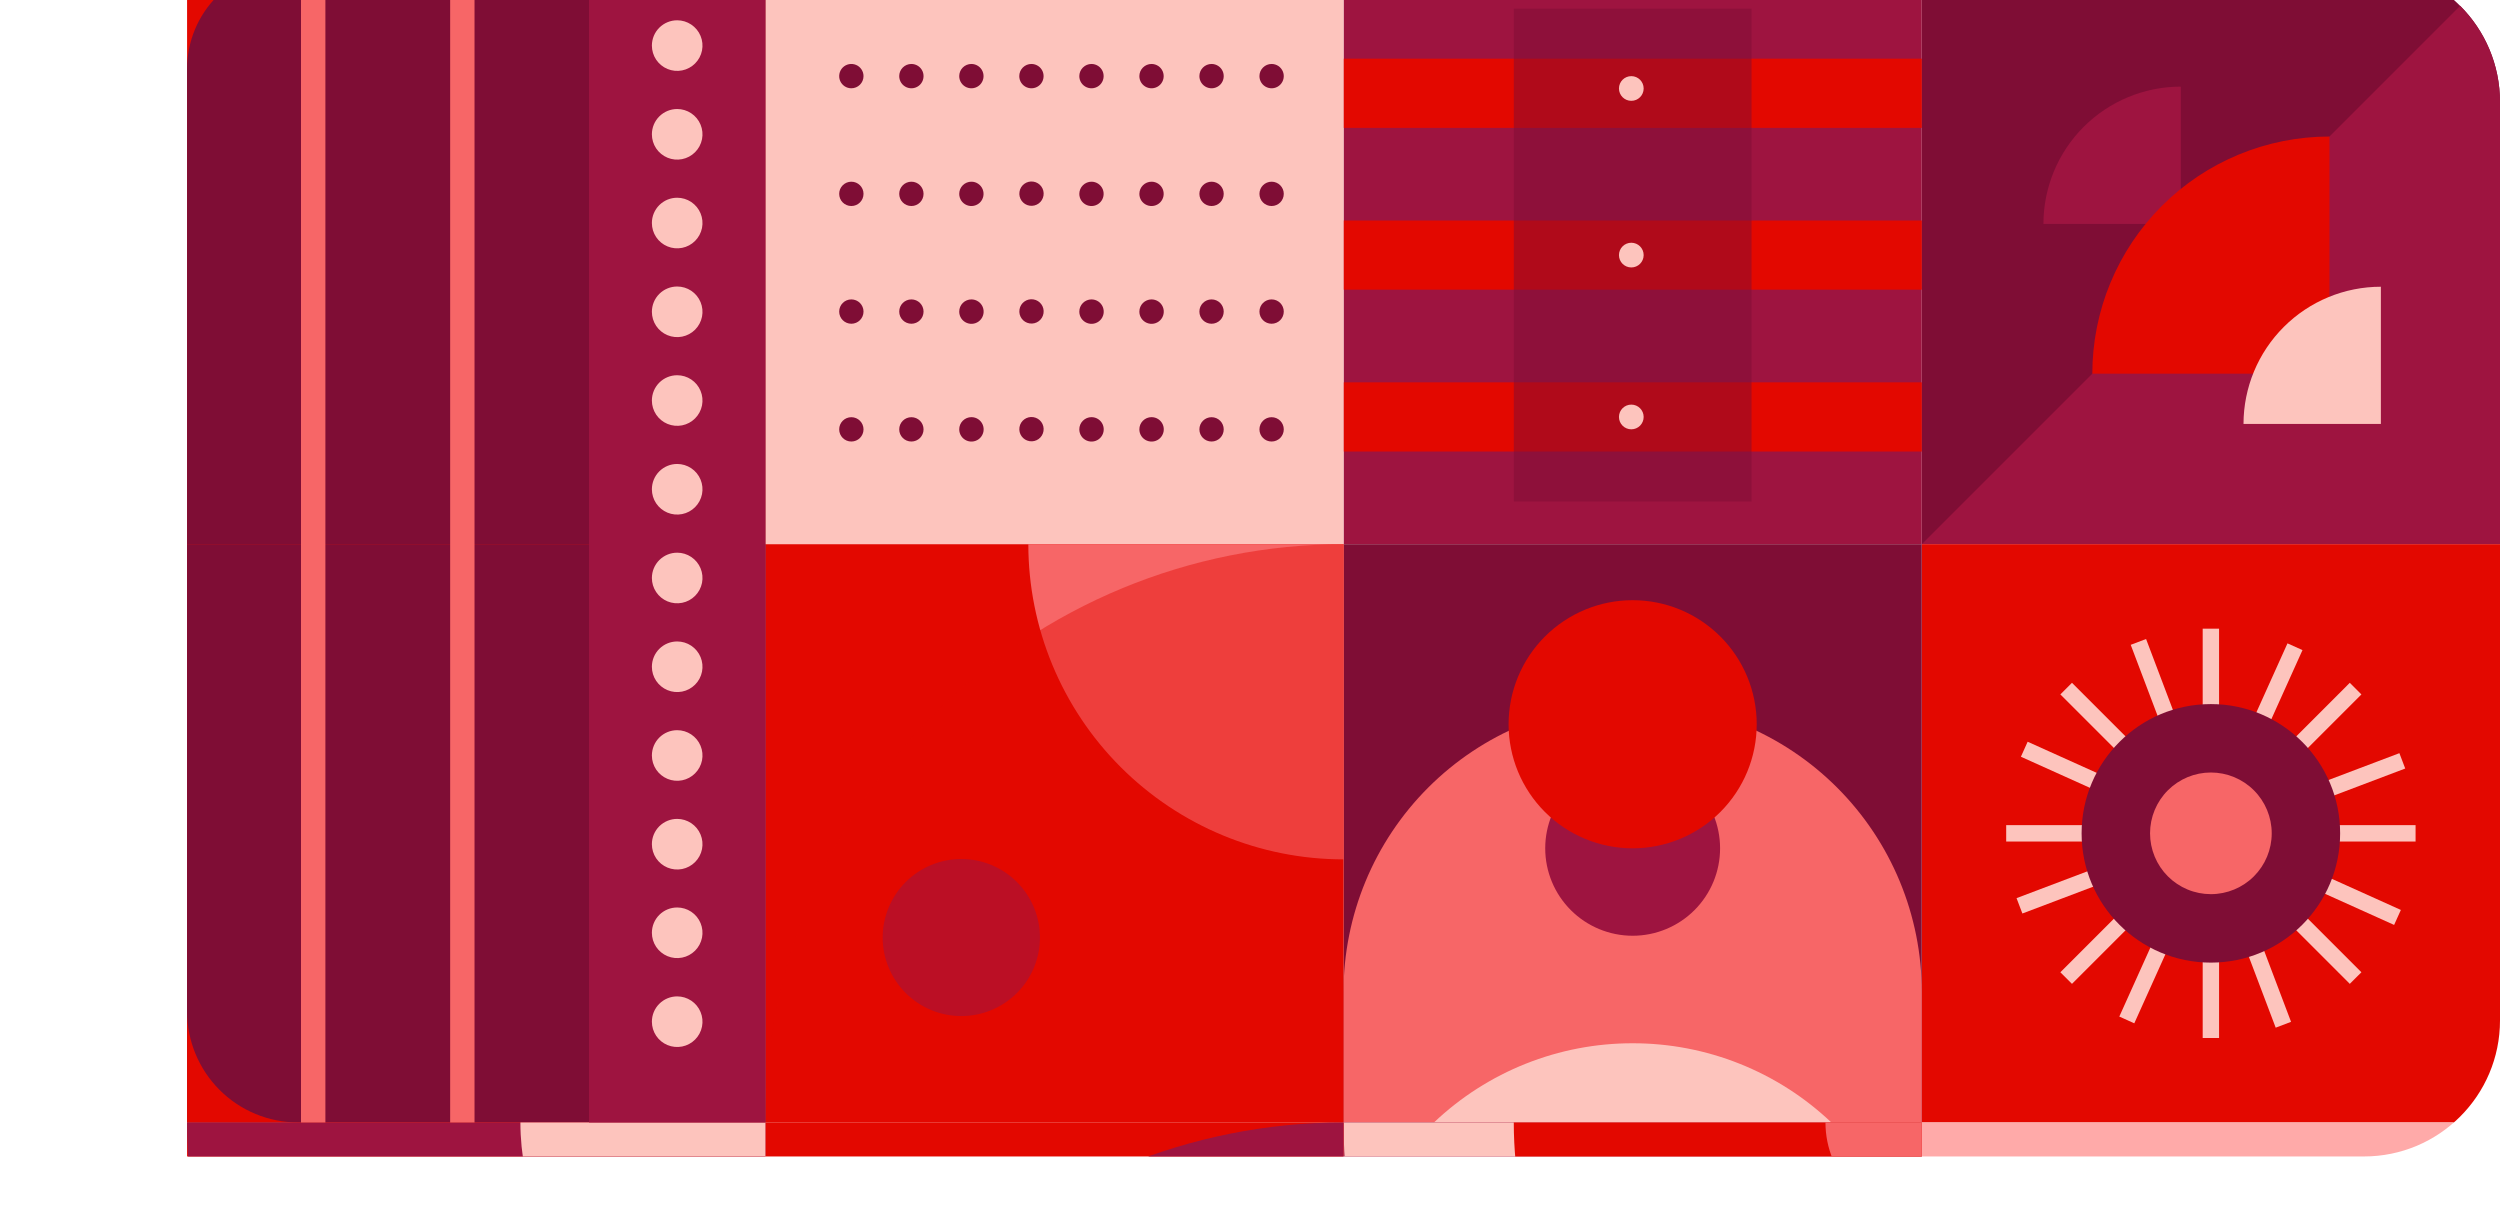 <svg width="147" height="72" viewBox="0 0 147 72" fill="none" xmlns="http://www.w3.org/2000/svg">
<g filter="url(#filter0_d_592_12854)">
<g clip-path="url(#clip0_592_12854)">
<path d="M11 1H215V137H11V1Z" fill="white"/>
<path d="M113 1H147V35H113V1Z" fill="#7F0D35"/>
<path d="M113 35H147V1L113 35Z" fill="#9E1440"/>
<path d="M79 1H113V35H79V1Z" fill="#9E1440"/>
<path d="M79 25.482H113V29.549H79V25.482Z" fill="#E30800"/>
<path d="M79 6.451H113V10.518H79V6.451Z" fill="#E30800"/>
<path d="M79 15.968H113V20.034H79V15.968Z" fill="#E30800"/>
<path d="M45 1H79V35H45V1Z" fill="#FDC4BD"/>
<path d="M11 1H45V35H11V1Z" fill="#E30800"/>
<path d="M45 1H17.052C15.447 1 13.908 1.638 12.773 2.773C11.638 3.908 11 5.447 11 7.052V35H45V1Z" fill="#7F0D35"/>
<path d="M113 35H147V69H113V35Z" fill="#E30800"/>
<path d="M117.964 51.516H129.518V39.964H130.481V51.516H142.036V52.481H130.481V64.036H129.518V52.481H117.964V51.516Z" fill="#FDC4BD"/>
<path d="M121.149 60.169L129.317 52L121.149 43.832L121.832 43.149L130 51.318L138.168 43.149L138.851 43.832L130.683 52L138.851 60.169L138.168 60.851L130 52.683L121.832 60.851L121.149 60.169Z" fill="#FDC4BD"/>
<path d="M118.573 55.811L129.377 51.72L125.286 40.916L126.189 40.573L130.28 51.377L141.084 47.286L141.427 48.189L130.623 52.28L134.714 63.084L133.811 63.427L129.72 52.623L118.916 56.714L118.573 55.811Z" fill="#FDC4BD"/>
<path d="M124.615 62.774L129.361 52.242L118.829 47.496L119.226 46.614L129.758 51.361L134.504 40.829L135.386 41.226L130.639 51.758L141.171 56.505L140.774 57.386L130.242 52.639L125.496 63.171L124.615 62.774Z" fill="#FDC4BD"/>
<path d="M129.997 44.4H130C134.197 44.4 137.6 47.803 137.6 52V52.003C137.6 56.2 134.197 59.602 130 59.602H129.997C125.8 59.602 122.398 56.2 122.398 52.003V52C122.398 47.803 125.8 44.4 129.997 44.4Z" fill="#7F0D35"/>
<path d="M130 55.576C130.949 55.576 131.859 55.2 132.529 54.529C133.2 53.858 133.577 52.948 133.577 52V52C133.577 51.051 133.2 50.141 132.529 49.471C131.859 48.8 130.949 48.423 130 48.423V48.423C129.051 48.423 128.142 48.8 127.471 49.471C126.8 50.141 126.423 51.051 126.423 52C126.423 52.469 126.516 52.934 126.696 53.368C126.875 53.802 127.139 54.197 127.471 54.529C127.803 54.861 128.197 55.124 128.631 55.304C129.065 55.484 129.53 55.576 130 55.576V55.576Z" fill="#F76667"/>
<path d="M79 35H113V69H79V35Z" fill="#7F0D35"/>
<path d="M96 44.33C91.491 44.33 87.167 46.121 83.979 49.309C80.791 52.497 79 56.821 79 61.33V69.001H113V61.33C113 56.821 111.209 52.497 108.021 49.309C104.833 46.121 100.509 44.33 96 44.33V44.33Z" fill="#F76667"/>
<path d="M96 64.344C100.347 64.34 104.53 66.007 107.682 69H84.318C87.47 66.007 91.653 64.34 96 64.344V64.344Z" fill="#FDC4BD"/>
<path d="M96 58.022C97.364 58.022 98.671 57.48 99.635 56.516C100.599 55.552 101.141 54.245 101.141 52.881V52.881C101.141 51.518 100.599 50.21 99.635 49.246C98.671 48.282 97.364 47.74 96 47.74C94.637 47.74 93.329 48.282 92.365 49.246C91.401 50.21 90.859 51.518 90.859 52.881C90.859 54.245 91.401 55.552 92.365 56.516C93.329 57.48 94.637 58.022 96 58.022Z" fill="#9E1440"/>
<path d="M96 52.881C97.935 52.881 99.79 52.112 101.158 50.744C102.526 49.376 103.295 47.521 103.295 45.586C103.295 43.651 102.526 41.796 101.158 40.428C99.79 39.06 97.935 38.291 96 38.291V38.291C94.065 38.291 92.21 39.06 90.841 40.428C89.473 41.796 88.705 43.651 88.705 45.586C88.705 46.544 88.894 47.493 89.26 48.378C89.627 49.263 90.164 50.067 90.841 50.744C91.519 51.422 92.323 51.959 93.208 52.326C94.093 52.692 95.042 52.881 96 52.881Z" fill="#E30800"/>
<path d="M45 35H79V69H45V35Z" fill="#E30800"/>
<path d="M56.525 62.744C57.749 62.744 58.923 62.259 59.789 61.395C60.656 60.53 61.145 59.358 61.149 58.134V58.134C61.149 56.907 60.661 55.731 59.794 54.864C58.927 53.997 57.751 53.51 56.525 53.51V53.51C55.298 53.51 54.122 53.997 53.255 54.864C52.388 55.731 51.901 56.907 51.901 58.134V58.134C51.904 59.358 52.393 60.53 53.26 61.395C54.127 62.259 55.301 62.744 56.525 62.744Z" fill="#9E1440"/>
<path d="M79 35H60.466C60.467 39.915 62.42 44.629 65.895 48.104C69.371 51.579 74.085 53.531 79 53.531V53.531V35Z" fill="#F76667"/>
<g style="mix-blend-mode:multiply" opacity="0.42">
<path d="M79 69V35C69.983 35 61.335 38.582 54.958 44.958C48.582 51.335 45 59.983 45 69V69H79Z" fill="#E30800"/>
</g>
<path d="M11 35H45V69H11V35Z" fill="#7F0D35"/>
<path d="M11 35H45V69H11V35Z" fill="#E30800"/>
<path d="M45 35H11V62.472C11 64.203 11.688 65.864 12.912 67.088C14.136 68.312 15.797 69 17.528 69H45V35Z" fill="#7F0D35"/>
<path d="M113 69H147V103H113V69Z" fill="#FFAAA9"/>
<path d="M79 69H113V103H79V69Z" fill="#9E1440"/>
<path d="M113 69H79C79 78.017 82.582 86.665 88.958 93.042C95.335 99.418 103.983 103 113 103V103V69Z" fill="#FDC4BD"/>
<path d="M113 69H89.01C89.01 75.363 91.537 81.465 96.036 85.964C100.535 90.463 106.637 92.99 113 92.99V92.99V69Z" fill="#E30800"/>
<path d="M113 74.663V69H107.337C107.337 70.502 107.934 71.942 108.996 73.004C110.058 74.066 111.498 74.663 113 74.663Z" fill="#F76667"/>
<path d="M45 69H79V103H45V69Z" fill="#E30800"/>
<path d="M79 69C69.983 69 61.335 72.582 54.958 78.958C48.582 85.335 45 93.983 45 103H79V69Z" fill="#9E1440"/>
<path d="M11 69H45V103H11V69Z" fill="#E30800"/>
<path d="M45 69H11C11 78.017 14.582 86.665 20.958 93.042C27.335 99.418 35.983 103 45 103V103V69Z" fill="#9E1440"/>
<path d="M45 69H30.6C30.601 72.819 32.118 76.481 34.819 79.18C37.519 81.88 41.181 83.397 45 83.397V69Z" fill="#FDC4BD"/>
<path d="M120.151 16.169H128.232V8.094C126.09 8.094 124.036 8.944 122.521 10.459C121.006 11.973 120.154 14.027 120.154 16.169H120.151Z" fill="#9E1440"/>
<path d="M136.971 11.028C133.274 11.028 129.727 12.497 127.112 15.112C124.498 17.727 123.029 21.273 123.029 24.971V24.971H136.971V11.028Z" fill="#E30800"/>
<path d="M131.918 27.928H139.996V19.86C137.855 19.86 135.802 20.71 134.288 22.223C132.773 23.735 131.921 25.787 131.918 27.928Z" fill="#FDC4BD"/>
<path d="M74.77 6.761C74.912 6.761 75.05 6.803 75.168 6.881C75.285 6.96 75.377 7.072 75.431 7.202C75.486 7.333 75.5 7.477 75.472 7.616C75.445 7.754 75.376 7.882 75.276 7.982C75.176 8.082 75.049 8.15 74.91 8.178C74.771 8.205 74.627 8.191 74.497 8.137C74.366 8.083 74.254 7.991 74.176 7.874C74.097 7.756 74.055 7.618 74.055 7.476C74.055 7.286 74.13 7.104 74.265 6.97C74.399 6.836 74.581 6.761 74.77 6.761V6.761Z" fill="#7F0D35"/>
<path d="M71.24 6.761C71.381 6.761 71.519 6.803 71.637 6.881C71.755 6.96 71.847 7.072 71.901 7.202C71.955 7.333 71.969 7.477 71.941 7.616C71.914 7.754 71.846 7.882 71.746 7.982C71.645 8.082 71.518 8.15 71.379 8.178C71.24 8.205 71.097 8.191 70.966 8.137C70.835 8.083 70.724 7.991 70.645 7.874C70.566 7.756 70.524 7.618 70.524 7.476C70.524 7.286 70.6 7.104 70.734 6.97C70.868 6.836 71.05 6.761 71.24 6.761Z" fill="#7F0D35"/>
<path d="M67.709 6.761C67.851 6.761 67.989 6.803 68.107 6.881C68.224 6.96 68.316 7.072 68.37 7.202C68.424 7.333 68.438 7.477 68.411 7.616C68.383 7.754 68.315 7.882 68.215 7.982C68.115 8.082 67.987 8.15 67.849 8.178C67.71 8.205 67.566 8.191 67.435 8.137C67.305 8.083 67.193 7.991 67.114 7.874C67.036 7.756 66.994 7.618 66.994 7.476C66.995 7.287 67.07 7.105 67.204 6.971C67.338 6.837 67.52 6.761 67.709 6.761Z" fill="#7F0D35"/>
<path d="M64.179 6.761C64.32 6.761 64.459 6.803 64.576 6.881C64.694 6.96 64.785 7.072 64.84 7.202C64.894 7.333 64.908 7.477 64.88 7.616C64.853 7.754 64.785 7.882 64.684 7.982C64.585 8.082 64.457 8.15 64.318 8.178C64.18 8.205 64.036 8.191 63.905 8.137C63.774 8.083 63.663 7.991 63.584 7.874C63.505 7.756 63.463 7.618 63.463 7.476C63.464 7.287 63.54 7.105 63.674 6.971C63.808 6.837 63.989 6.761 64.179 6.761Z" fill="#7F0D35"/>
<path d="M60.651 6.761C60.792 6.761 60.93 6.804 61.048 6.883C61.165 6.962 61.256 7.073 61.31 7.204C61.364 7.335 61.377 7.479 61.349 7.617C61.322 7.756 61.253 7.883 61.153 7.983C61.053 8.083 60.925 8.151 60.787 8.178C60.648 8.205 60.504 8.191 60.374 8.137C60.243 8.083 60.132 7.991 60.053 7.873C59.975 7.756 59.933 7.617 59.933 7.476C59.933 7.382 59.951 7.289 59.987 7.202C60.024 7.115 60.077 7.036 60.143 6.969C60.21 6.903 60.289 6.85 60.376 6.814C60.463 6.779 60.557 6.76 60.651 6.761V6.761Z" fill="#7F0D35"/>
<path d="M57.12 6.761C57.262 6.761 57.4 6.804 57.517 6.883C57.634 6.962 57.726 7.073 57.779 7.204C57.833 7.335 57.847 7.479 57.819 7.617C57.791 7.756 57.723 7.883 57.623 7.983C57.522 8.083 57.395 8.151 57.256 8.178C57.117 8.205 56.974 8.191 56.843 8.137C56.713 8.083 56.601 7.991 56.523 7.873C56.444 7.756 56.402 7.617 56.402 7.476C56.402 7.382 56.421 7.289 56.457 7.202C56.493 7.115 56.546 7.036 56.613 6.969C56.679 6.903 56.759 6.85 56.846 6.814C56.933 6.779 57.026 6.76 57.12 6.761V6.761Z" fill="#7F0D35"/>
<path d="M53.59 6.761C53.731 6.761 53.87 6.803 53.987 6.881C54.105 6.96 54.197 7.072 54.251 7.202C54.305 7.333 54.319 7.477 54.291 7.616C54.264 7.754 54.196 7.882 54.096 7.982C53.996 8.082 53.868 8.15 53.729 8.178C53.591 8.205 53.447 8.191 53.316 8.137C53.185 8.083 53.074 7.991 52.995 7.874C52.916 7.756 52.874 7.618 52.874 7.476C52.874 7.286 52.95 7.104 53.084 6.97C53.218 6.836 53.4 6.761 53.59 6.761V6.761Z" fill="#7F0D35"/>
<path d="M50.059 8.191C49.918 8.191 49.779 8.15 49.662 8.071C49.544 7.992 49.453 7.881 49.398 7.75C49.344 7.619 49.33 7.475 49.358 7.337C49.385 7.198 49.453 7.07 49.553 6.97C49.654 6.87 49.781 6.802 49.92 6.774C50.059 6.747 50.202 6.761 50.333 6.815C50.464 6.869 50.575 6.961 50.654 7.079C50.733 7.196 50.775 7.335 50.775 7.476C50.775 7.666 50.699 7.848 50.565 7.982C50.431 8.116 50.249 8.191 50.059 8.191V8.191Z" fill="#7F0D35"/>
<path d="M74.77 15.114C74.375 15.114 74.055 14.794 74.055 14.399C74.055 14.004 74.375 13.684 74.77 13.684C75.166 13.684 75.486 14.004 75.486 14.399C75.486 14.794 75.166 15.114 74.77 15.114Z" fill="#7F0D35"/>
<path d="M71.24 15.114C70.845 15.114 70.524 14.794 70.524 14.399C70.524 14.004 70.845 13.684 71.24 13.684C71.635 13.684 71.955 14.004 71.955 14.399C71.955 14.794 71.635 15.114 71.24 15.114Z" fill="#7F0D35"/>
<path d="M67.709 13.684C67.851 13.684 67.989 13.726 68.107 13.804C68.224 13.883 68.316 13.995 68.37 14.125C68.424 14.256 68.438 14.4 68.411 14.539C68.383 14.677 68.315 14.805 68.215 14.905C68.115 15.005 67.987 15.073 67.849 15.101C67.71 15.128 67.566 15.114 67.435 15.06C67.305 15.006 67.193 14.914 67.114 14.796C67.036 14.679 66.994 14.54 66.994 14.399C66.995 14.209 67.07 14.028 67.204 13.894C67.338 13.76 67.52 13.684 67.709 13.684V13.684Z" fill="#7F0D35"/>
<path d="M64.179 13.684C64.32 13.684 64.459 13.726 64.576 13.804C64.694 13.883 64.785 13.995 64.84 14.125C64.894 14.256 64.908 14.4 64.88 14.539C64.853 14.677 64.785 14.805 64.684 14.905C64.585 15.005 64.457 15.073 64.318 15.101C64.18 15.128 64.036 15.114 63.905 15.06C63.774 15.006 63.663 14.914 63.584 14.796C63.505 14.679 63.463 14.54 63.463 14.399C63.464 14.209 63.54 14.028 63.674 13.894C63.808 13.76 63.989 13.684 64.179 13.684V13.684Z" fill="#7F0D35"/>
<path d="M60.538 15.094C60.148 15.031 59.883 14.663 59.946 14.273C60.009 13.883 60.376 13.618 60.766 13.681C61.156 13.744 61.421 14.111 61.358 14.501C61.295 14.891 60.928 15.156 60.538 15.094Z" fill="#7F0D35"/>
<path d="M57.12 13.684C57.262 13.684 57.4 13.726 57.517 13.806C57.634 13.884 57.726 13.996 57.779 14.127C57.833 14.258 57.847 14.402 57.819 14.54C57.791 14.679 57.723 14.806 57.623 14.906C57.522 15.005 57.395 15.073 57.256 15.101C57.117 15.128 56.974 15.114 56.843 15.06C56.713 15.005 56.601 14.914 56.523 14.796C56.444 14.678 56.402 14.54 56.402 14.399C56.402 14.305 56.421 14.211 56.457 14.125C56.493 14.038 56.546 13.959 56.613 13.892C56.679 13.826 56.759 13.773 56.846 13.737C56.933 13.701 57.026 13.683 57.12 13.684V13.684Z" fill="#7F0D35"/>
<path d="M53.59 15.114C53.195 15.114 52.874 14.794 52.874 14.399C52.874 14.004 53.195 13.684 53.59 13.684C53.985 13.684 54.305 14.004 54.305 14.399C54.305 14.794 53.985 15.114 53.59 15.114Z" fill="#7F0D35"/>
<path d="M50.059 15.114C49.664 15.114 49.344 14.794 49.344 14.399C49.344 14.004 49.664 13.684 50.059 13.684C50.454 13.684 50.775 14.004 50.775 14.399C50.775 14.794 50.454 15.114 50.059 15.114Z" fill="#7F0D35"/>
<path d="M74.77 22.036C74.375 22.036 74.055 21.716 74.055 21.321C74.055 20.926 74.375 20.605 74.77 20.605C75.166 20.605 75.486 20.926 75.486 21.321C75.486 21.716 75.166 22.036 74.77 22.036Z" fill="#7F0D35"/>
<path d="M71.24 22.036C70.845 22.036 70.524 21.716 70.524 21.321C70.524 20.926 70.845 20.605 71.24 20.605C71.635 20.605 71.955 20.926 71.955 21.321C71.955 21.716 71.635 22.036 71.24 22.036Z" fill="#7F0D35"/>
<path d="M67.709 20.605C67.852 20.605 67.991 20.647 68.109 20.725C68.228 20.804 68.32 20.916 68.375 21.047C68.43 21.179 68.444 21.323 68.416 21.463C68.389 21.602 68.32 21.731 68.22 21.831C68.119 21.932 67.991 22 67.852 22.028C67.712 22.056 67.567 22.041 67.436 21.986C67.305 21.932 67.193 21.839 67.114 21.721C67.035 21.602 66.993 21.463 66.994 21.321C66.995 21.131 67.07 20.95 67.204 20.816C67.338 20.682 67.52 20.606 67.709 20.605Z" fill="#7F0D35"/>
<path d="M64.179 20.605C64.321 20.605 64.46 20.647 64.579 20.725C64.697 20.804 64.79 20.916 64.844 21.047C64.899 21.179 64.913 21.323 64.886 21.463C64.858 21.602 64.79 21.731 64.689 21.831C64.588 21.932 64.46 22 64.321 22.028C64.181 22.056 64.037 22.041 63.905 21.986C63.774 21.932 63.662 21.839 63.583 21.721C63.504 21.602 63.463 21.463 63.463 21.321C63.464 21.131 63.54 20.95 63.674 20.816C63.808 20.682 63.989 20.606 64.179 20.605Z" fill="#7F0D35"/>
<path d="M60.538 22.017C60.148 21.954 59.883 21.587 59.946 21.197C60.008 20.807 60.376 20.542 60.766 20.605C61.156 20.668 61.421 21.035 61.358 21.425C61.295 21.815 60.928 22.08 60.538 22.017Z" fill="#7F0D35"/>
<path d="M57.12 20.605C57.262 20.605 57.401 20.648 57.52 20.727C57.638 20.806 57.73 20.918 57.784 21.049C57.838 21.181 57.852 21.325 57.824 21.465C57.796 21.604 57.728 21.732 57.627 21.832C57.526 21.933 57.398 22.001 57.259 22.028C57.119 22.056 56.975 22.041 56.844 21.986C56.712 21.931 56.6 21.839 56.522 21.721C56.443 21.602 56.402 21.463 56.402 21.321C56.402 21.227 56.421 21.133 56.457 21.046C56.493 20.959 56.546 20.881 56.613 20.814C56.679 20.748 56.759 20.695 56.846 20.659C56.933 20.623 57.026 20.605 57.12 20.605V20.605Z" fill="#7F0D35"/>
<path d="M53.59 22.036C53.195 22.036 52.874 21.716 52.874 21.321C52.874 20.926 53.195 20.605 53.59 20.605C53.985 20.605 54.305 20.926 54.305 21.321C54.305 21.716 53.985 22.036 53.59 22.036Z" fill="#7F0D35"/>
<path d="M50.059 22.036C49.664 22.036 49.344 21.716 49.344 21.321C49.344 20.926 49.664 20.605 50.059 20.605C50.454 20.605 50.775 20.926 50.775 21.321C50.775 21.716 50.454 22.036 50.059 22.036Z" fill="#7F0D35"/>
<path d="M74.77 28.962C74.375 28.962 74.055 28.642 74.055 28.247C74.055 27.852 74.375 27.531 74.77 27.531C75.166 27.531 75.486 27.852 75.486 28.247C75.486 28.642 75.166 28.962 74.77 28.962Z" fill="#7F0D35"/>
<path d="M71.24 28.962C70.845 28.962 70.524 28.642 70.524 28.247C70.524 27.852 70.845 27.531 71.24 27.531C71.635 27.531 71.955 27.852 71.955 28.247C71.955 28.642 71.635 28.962 71.24 28.962Z" fill="#7F0D35"/>
<path d="M67.709 27.528C67.852 27.528 67.991 27.569 68.109 27.648C68.228 27.727 68.32 27.839 68.375 27.97C68.43 28.101 68.444 28.245 68.417 28.385C68.389 28.524 68.321 28.652 68.221 28.753C68.121 28.854 67.993 28.923 67.853 28.951C67.714 28.978 67.569 28.964 67.438 28.91C67.307 28.856 67.194 28.764 67.115 28.646C67.036 28.527 66.994 28.389 66.994 28.246C66.994 28.056 67.069 27.874 67.203 27.74C67.337 27.605 67.519 27.529 67.709 27.528Z" fill="#7F0D35"/>
<path d="M64.179 27.528C64.321 27.528 64.46 27.569 64.578 27.648C64.697 27.727 64.789 27.839 64.844 27.97C64.899 28.101 64.913 28.245 64.886 28.385C64.859 28.524 64.79 28.652 64.69 28.753C64.59 28.854 64.462 28.923 64.322 28.951C64.183 28.978 64.038 28.964 63.907 28.91C63.776 28.856 63.663 28.764 63.584 28.646C63.505 28.527 63.463 28.389 63.463 28.246C63.463 28.056 63.538 27.874 63.673 27.74C63.807 27.605 63.989 27.529 64.179 27.528V27.528Z" fill="#7F0D35"/>
<path d="M60.537 28.941C60.147 28.878 59.882 28.511 59.945 28.121C60.008 27.731 60.375 27.466 60.765 27.529C61.155 27.592 61.42 27.959 61.357 28.349C61.294 28.739 60.927 29.004 60.537 28.941Z" fill="#7F0D35"/>
<path d="M57.12 27.528C57.262 27.528 57.401 27.57 57.519 27.649C57.637 27.728 57.729 27.84 57.784 27.972C57.838 28.103 57.852 28.247 57.825 28.387C57.797 28.526 57.728 28.654 57.628 28.754C57.528 28.855 57.4 28.923 57.26 28.951C57.121 28.978 56.977 28.964 56.846 28.91C56.714 28.855 56.602 28.763 56.523 28.645C56.444 28.527 56.402 28.388 56.402 28.246C56.402 28.056 56.478 27.873 56.612 27.739C56.747 27.604 56.93 27.528 57.12 27.528V27.528Z" fill="#7F0D35"/>
<path d="M53.59 28.962C53.195 28.962 52.874 28.642 52.874 28.247C52.874 27.852 53.195 27.531 53.59 27.531C53.985 27.531 54.305 27.852 54.305 28.247C54.305 28.642 53.985 28.962 53.59 28.962Z" fill="#7F0D35"/>
<path d="M50.059 28.962C49.664 28.962 49.344 28.642 49.344 28.247C49.344 27.852 49.664 27.531 50.059 27.531C50.454 27.531 50.775 27.852 50.775 28.247C50.775 28.642 50.454 28.962 50.059 28.962Z" fill="#7F0D35"/>
<path d="M26.469 1H27.902V69H26.469V1Z" fill="#F76667"/>
<path d="M17.699 1H19.133V69H17.699V1Z" fill="#F76667"/>
<path d="M34.634 1H45V69H34.634V1Z" fill="#9E1440"/>
<path d="M113 103H147V69L113 103Z" fill="#E30800"/>
<path d="M38.331 5.681C38.331 5.975 38.418 6.263 38.581 6.508C38.745 6.752 38.977 6.943 39.249 7.056C39.521 7.168 39.82 7.198 40.109 7.14C40.397 7.083 40.662 6.941 40.87 6.733C41.078 6.525 41.22 6.26 41.278 5.971C41.335 5.683 41.306 5.384 41.193 5.112C41.08 4.84 40.89 4.608 40.645 4.444C40.4 4.281 40.113 4.193 39.818 4.193C39.424 4.193 39.045 4.35 38.766 4.629C38.487 4.908 38.331 5.287 38.331 5.681V5.681Z" fill="#FDC4BD"/>
<path d="M38.331 10.898C38.331 11.192 38.418 11.48 38.581 11.725C38.745 11.969 38.977 12.16 39.249 12.273C39.521 12.385 39.82 12.415 40.109 12.357C40.397 12.3 40.662 12.158 40.87 11.95C41.078 11.742 41.22 11.477 41.278 11.188C41.335 10.9 41.306 10.601 41.193 10.329C41.08 10.057 40.89 9.824 40.645 9.661C40.4 9.497 40.113 9.41 39.818 9.41C39.424 9.41 39.045 9.567 38.766 9.846C38.487 10.125 38.331 10.503 38.331 10.898V10.898Z" fill="#FDC4BD"/>
<path d="M38.331 16.115C38.331 16.409 38.418 16.697 38.581 16.941C38.745 17.186 38.977 17.377 39.249 17.489C39.521 17.602 39.82 17.631 40.109 17.574C40.397 17.517 40.662 17.375 40.87 17.167C41.078 16.959 41.22 16.694 41.278 16.405C41.335 16.116 41.306 15.817 41.193 15.545C41.08 15.274 40.89 15.041 40.645 14.878C40.4 14.714 40.113 14.627 39.818 14.627C39.623 14.627 39.429 14.665 39.248 14.739C39.068 14.814 38.904 14.924 38.765 15.062C38.627 15.2 38.518 15.364 38.443 15.545C38.368 15.726 38.33 15.919 38.331 16.115Z" fill="#FDC4BD"/>
<path d="M38.331 21.334C38.331 21.629 38.418 21.916 38.581 22.161C38.745 22.406 38.977 22.596 39.249 22.709C39.521 22.822 39.82 22.851 40.109 22.794C40.397 22.736 40.662 22.595 40.87 22.387C41.078 22.178 41.22 21.913 41.278 21.625C41.335 21.336 41.306 21.037 41.193 20.765C41.08 20.493 40.89 20.261 40.645 20.097C40.4 19.934 40.113 19.847 39.818 19.847C39.424 19.847 39.045 20.003 38.766 20.282C38.487 20.561 38.331 20.94 38.331 21.334V21.334Z" fill="#FDC4BD"/>
<path d="M38.331 26.551C38.331 26.846 38.418 27.133 38.581 27.378C38.745 27.623 38.977 27.813 39.249 27.926C39.521 28.038 39.82 28.068 40.109 28.011C40.397 27.953 40.662 27.811 40.87 27.603C41.078 27.395 41.22 27.13 41.278 26.842C41.335 26.553 41.306 26.254 41.193 25.982C41.08 25.71 40.89 25.478 40.645 25.314C40.4 25.151 40.113 25.064 39.818 25.064C39.424 25.064 39.045 25.22 38.766 25.499C38.487 25.778 38.331 26.157 38.331 26.551V26.551Z" fill="#FDC4BD"/>
<path d="M38.331 31.769C38.331 32.063 38.418 32.351 38.581 32.596C38.745 32.84 38.977 33.031 39.249 33.144C39.521 33.256 39.82 33.286 40.109 33.228C40.397 33.171 40.662 33.029 40.87 32.821C41.078 32.613 41.22 32.348 41.278 32.059C41.335 31.771 41.306 31.472 41.193 31.2C41.08 30.928 40.89 30.695 40.645 30.532C40.4 30.369 40.113 30.281 39.818 30.281C39.424 30.281 39.045 30.438 38.766 30.717C38.487 30.996 38.331 31.375 38.331 31.769V31.769Z" fill="#FDC4BD"/>
<path d="M38.331 36.986C38.331 37.28 38.418 37.568 38.581 37.812C38.745 38.057 38.977 38.248 39.249 38.361C39.521 38.473 39.82 38.502 40.109 38.445C40.397 38.388 40.662 38.246 40.87 38.038C41.078 37.83 41.22 37.565 41.278 37.276C41.335 36.987 41.306 36.688 41.193 36.416C41.08 36.145 40.89 35.912 40.645 35.749C40.4 35.585 40.113 35.498 39.818 35.498C39.424 35.498 39.045 35.655 38.766 35.934C38.487 36.213 38.331 36.591 38.331 36.986V36.986Z" fill="#FDC4BD"/>
<path d="M38.331 42.206C38.331 42.5 38.418 42.788 38.581 43.032C38.745 43.277 38.977 43.468 39.249 43.58C39.521 43.693 39.82 43.722 40.109 43.665C40.397 43.608 40.662 43.466 40.87 43.258C41.078 43.05 41.22 42.785 41.278 42.496C41.335 42.207 41.306 41.908 41.193 41.636C41.08 41.364 40.89 41.132 40.645 40.968C40.4 40.805 40.113 40.718 39.818 40.718C39.424 40.718 39.045 40.874 38.766 41.154C38.487 41.433 38.331 41.811 38.331 42.206V42.206Z" fill="#FDC4BD"/>
<path d="M38.331 47.422C38.331 47.717 38.418 48.004 38.581 48.249C38.745 48.494 38.977 48.684 39.249 48.797C39.521 48.91 39.82 48.939 40.109 48.882C40.397 48.824 40.662 48.683 40.87 48.474C41.078 48.266 41.22 48.001 41.278 47.713C41.335 47.424 41.306 47.125 41.193 46.853C41.08 46.581 40.89 46.349 40.645 46.185C40.4 46.022 40.113 45.935 39.818 45.935C39.424 45.935 39.045 46.091 38.766 46.37C38.487 46.649 38.331 47.028 38.331 47.422V47.422Z" fill="#FDC4BD"/>
<path d="M38.331 52.639C38.331 52.934 38.418 53.221 38.581 53.466C38.745 53.711 38.977 53.901 39.249 54.014C39.521 54.126 39.82 54.156 40.109 54.099C40.397 54.041 40.662 53.899 40.87 53.691C41.078 53.483 41.22 53.218 41.278 52.929C41.335 52.641 41.306 52.342 41.193 52.07C41.08 51.798 40.89 51.566 40.645 51.402C40.4 51.239 40.113 51.151 39.818 51.151C39.623 51.151 39.429 51.189 39.248 51.264C39.068 51.339 38.904 51.448 38.765 51.586C38.627 51.725 38.518 51.889 38.443 52.069C38.368 52.25 38.33 52.444 38.331 52.639V52.639Z" fill="#FDC4BD"/>
<path d="M38.331 57.848C38.331 58.142 38.418 58.43 38.581 58.675C38.745 58.919 38.977 59.11 39.249 59.223C39.521 59.335 39.82 59.365 40.109 59.307C40.397 59.25 40.662 59.108 40.87 58.9C41.078 58.692 41.22 58.427 41.278 58.139C41.335 57.85 41.306 57.551 41.193 57.279C41.08 57.007 40.89 56.775 40.645 56.611C40.4 56.448 40.113 56.36 39.818 56.36C39.424 56.36 39.045 56.517 38.766 56.796C38.487 57.075 38.331 57.454 38.331 57.848V57.848Z" fill="#FDC4BD"/>
<path d="M38.331 63.076C38.331 63.37 38.418 63.658 38.581 63.902C38.745 64.147 38.977 64.338 39.249 64.45C39.521 64.563 39.82 64.592 40.109 64.535C40.397 64.478 40.662 64.336 40.87 64.128C41.078 63.92 41.22 63.655 41.278 63.366C41.335 63.077 41.306 62.778 41.193 62.506C41.08 62.234 40.89 62.002 40.645 61.839C40.4 61.675 40.113 61.588 39.818 61.588C39.424 61.588 39.045 61.745 38.766 62.024C38.487 62.303 38.331 62.681 38.331 63.076V63.076Z" fill="#FDC4BD"/>
<path opacity="0.5" d="M89.012 3.511H102.99V32.487H89.012V3.511Z" fill="#7F0D35"/>
<path d="M95.921 8.929C95.52 8.929 95.195 8.604 95.195 8.203C95.195 7.802 95.52 7.477 95.921 7.477C96.322 7.477 96.647 7.802 96.647 8.203C96.647 8.604 96.322 8.929 95.921 8.929Z" fill="#FDC4BD"/>
<path d="M95.921 28.244C95.52 28.244 95.195 27.918 95.195 27.517C95.195 27.116 95.52 26.791 95.921 26.791C96.322 26.791 96.647 27.116 96.647 27.517C96.647 27.918 96.322 28.244 95.921 28.244Z" fill="#FDC4BD"/>
<path d="M95.921 18.726C95.52 18.726 95.195 18.401 95.195 18C95.195 17.599 95.52 17.273 95.921 17.273C96.322 17.273 96.647 17.599 96.647 18C96.647 18.401 96.322 18.726 95.921 18.726Z" fill="#FDC4BD"/>
</g>
</g>
<defs>
<filter id="filter0_d_592_12854" x="0" y="-13" width="158" height="92" filterUnits="userSpaceOnUse" color-interpolation-filters="sRGB">
<feFlood flood-opacity="0" result="BackgroundImageFix"/>
<feColorMatrix in="SourceAlpha" type="matrix" values="0 0 0 0 0 0 0 0 0 0 0 0 0 0 0 0 0 0 127 0" result="hardAlpha"/>
<feOffset dy="-3"/>
<feGaussianBlur stdDeviation="5.5"/>
<feComposite in2="hardAlpha" operator="out"/>
<feColorMatrix type="matrix" values="0 0 0 0 0 0 0 0 0 0 0 0 0 0 0 0 0 0 0.16 0"/>
<feBlend mode="normal" in2="BackgroundImageFix" result="effect1_dropShadow_592_12854"/>
<feBlend mode="normal" in="SourceGraphic" in2="effect1_dropShadow_592_12854" result="shape"/>
</filter>
<clipPath id="clip0_592_12854">
<path d="M147 9C147 4.582 143.418 1 139 1H11V71H139C143.418 71 147 67.418 147 63V9Z" fill="white"/>
</clipPath>
</defs>
</svg>
